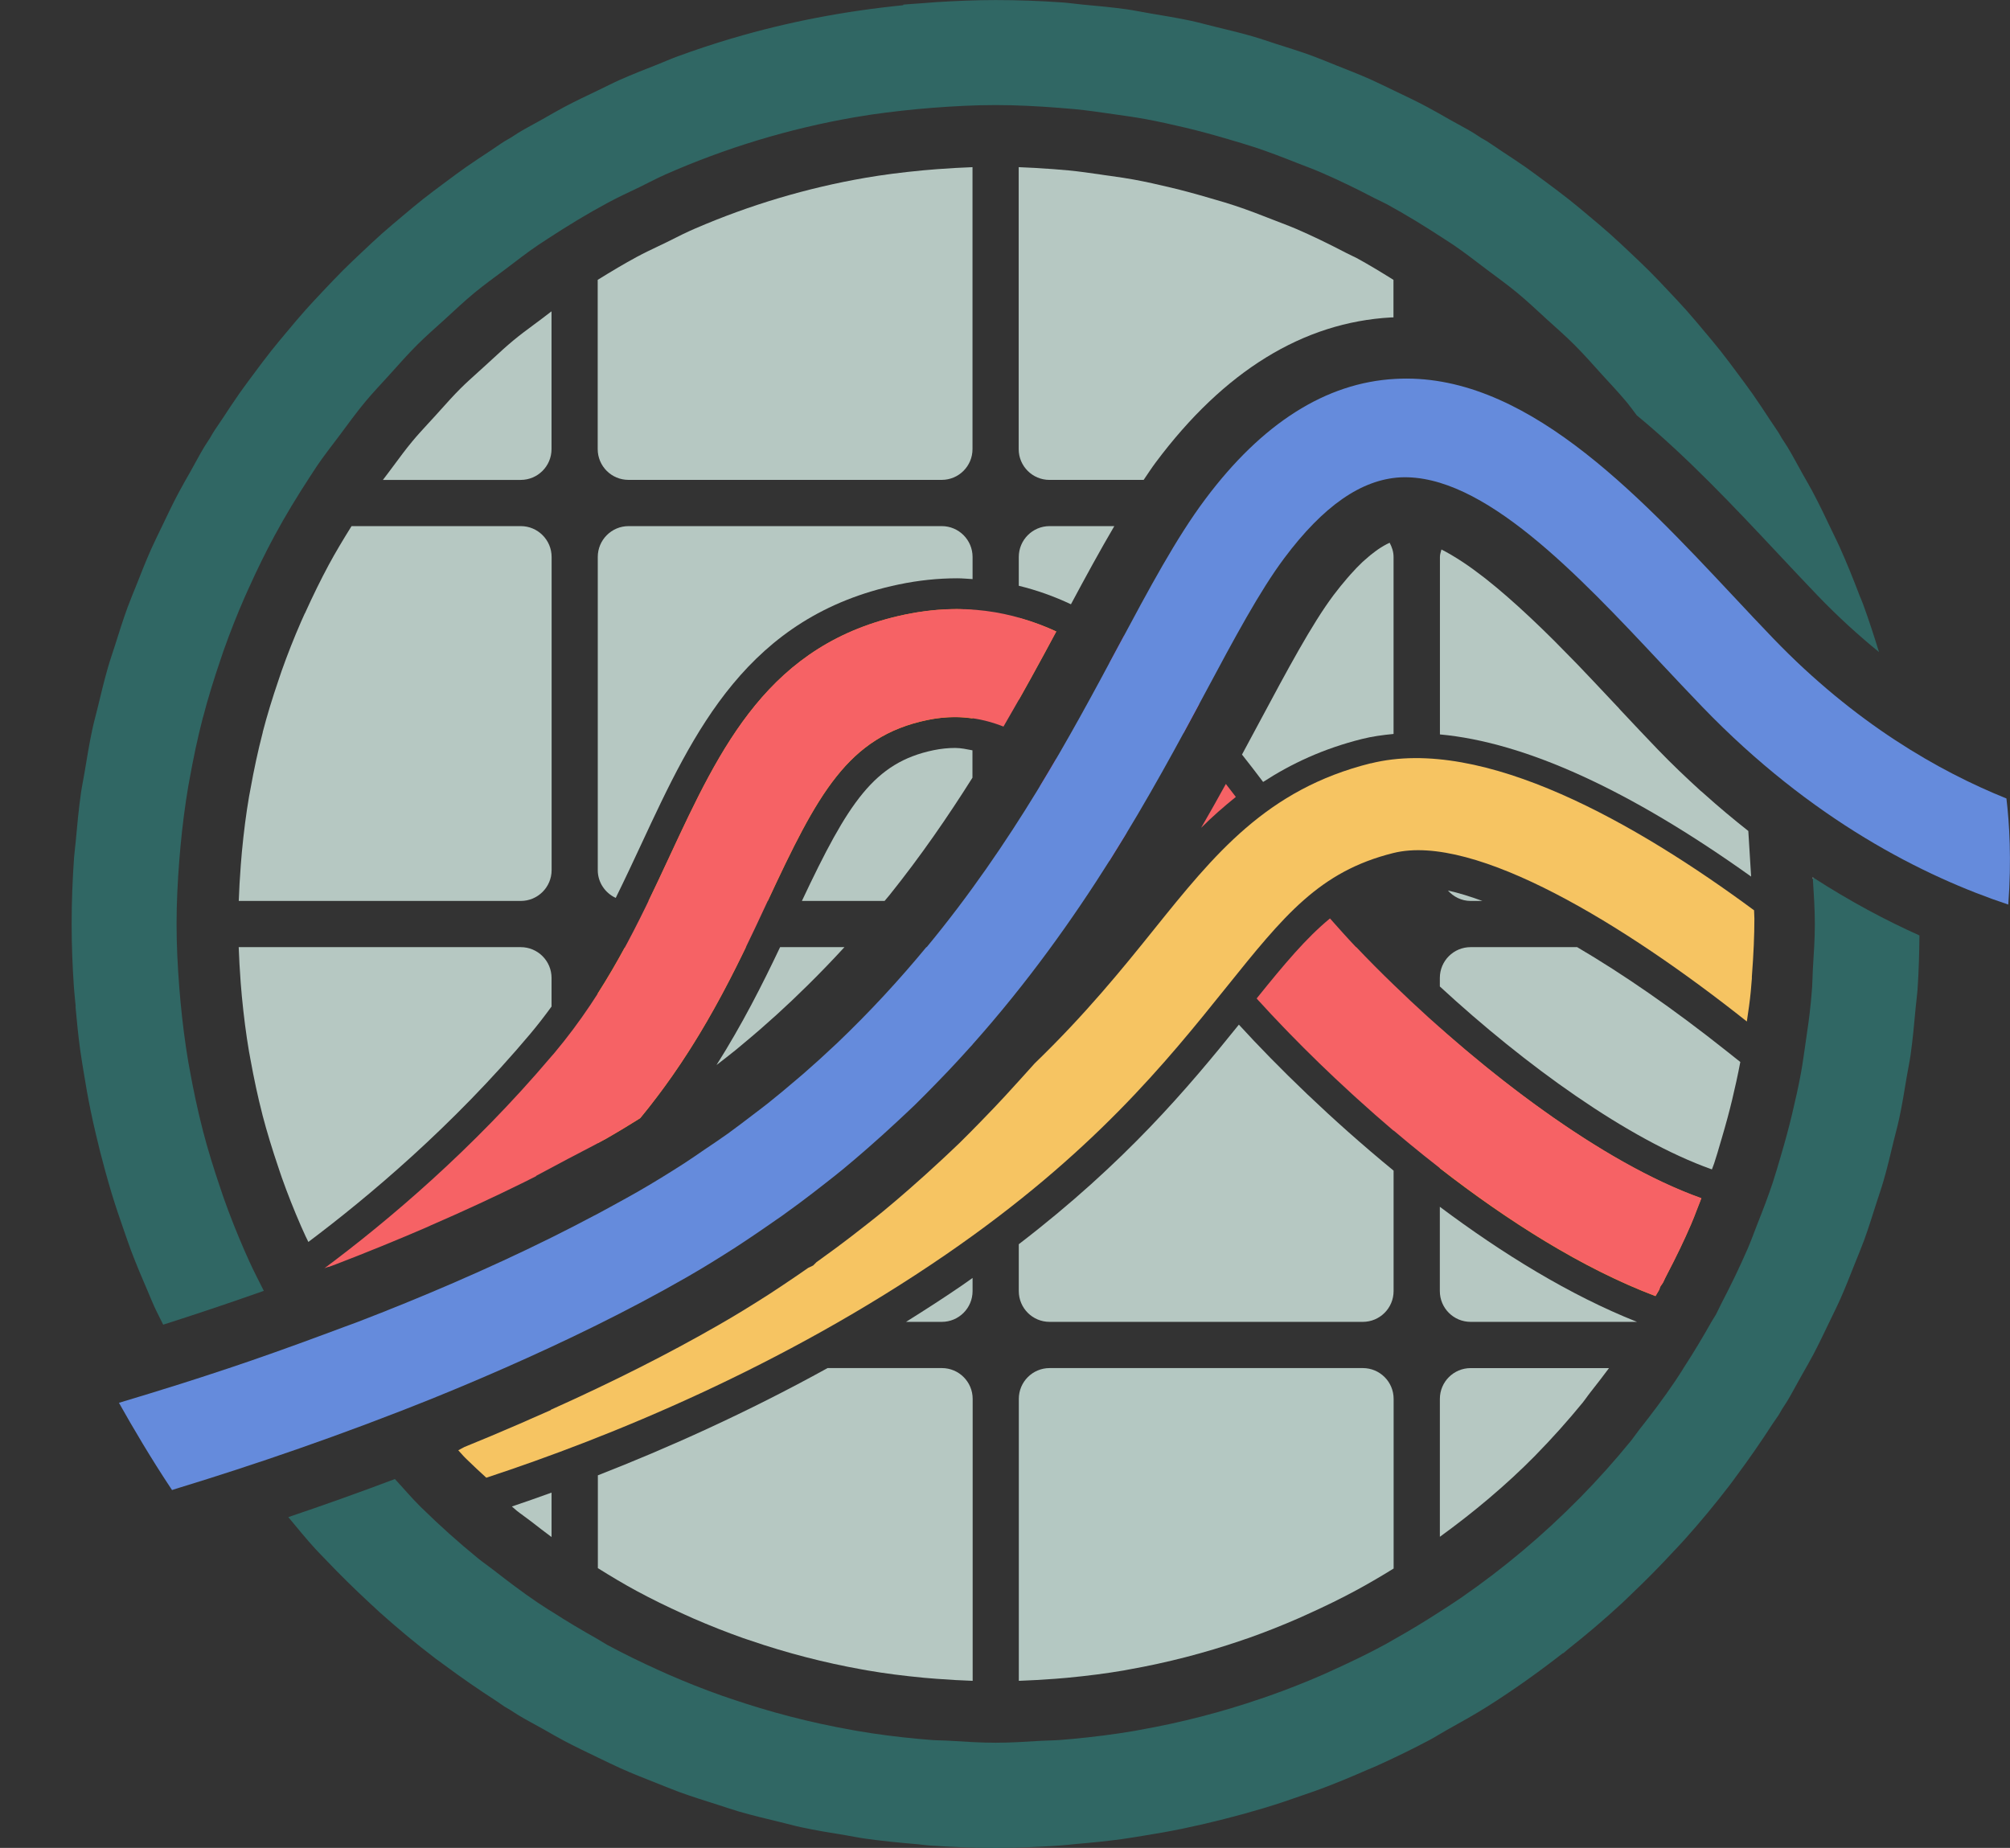 <?xml version="1.0" encoding="UTF-8" standalone="no"?>
<!-- Created with Inkscape (http://www.inkscape.org/) -->

<svg
   xmlns:dc="http://purl.org/dc/elements/1.1/"
   xmlns:cc="http://creativecommons.org/ns#"
   xmlns:rdf="http://www.w3.org/1999/02/22-rdf-syntax-ns#"
   xmlns:svg="http://www.w3.org/2000/svg"
   xmlns="http://www.w3.org/2000/svg"
   xmlns:xlink="http://www.w3.org/1999/xlink"
   xmlns:sodipodi="http://sodipodi.sourceforge.net/DTD/sodipodi-0.dtd"
   xmlns:inkscape="http://www.inkscape.org/namespaces/inkscape"
   width="65.243"
   height="59.994"
   id="svg3125"
   version="1.1"
   inkscape:version="0.47 r22583"
   sodipodi:docname="BioModels_Database_logo.svg">
  <rect width="100%" height="100%" fill="#333333" stroke="none"/>
  <defs
     id="defs3127">
    <inkscape:perspective
       sodipodi:type="inkscape:persp3d"
       inkscape:vp_x="0 : 526.18109 : 1"
       inkscape:vp_y="0 : 1000 : 0"
       inkscape:vp_z="744.09448 : 526.18109 : 1"
       inkscape:persp3d-origin="372.04724 : 350.78739 : 1"
       id="perspective3133" />
    <inkscape:perspective
       id="perspective3000"
       inkscape:persp3d-origin="0.5 : 0.33333333 : 1"
       inkscape:vp_z="1 : 0.5 : 1"
       inkscape:vp_y="0 : 1000 : 0"
       inkscape:vp_x="0 : 0.5 : 1"
       sodipodi:type="inkscape:persp3d" />
    <linearGradient
       inkscape:collect="always"
       xlink:href="#SVGID_16_-4-9-8-9-3"
       id="linearGradient3006"
       gradientUnits="userSpaceOnUse"
       gradientTransform="translate(-66.857,-90.666)"
       x1="126.787"
       y1="475.765"
       x2="129.601"
       y2="475.765" />
    <linearGradient
       y2="475.765"
       x2="129.601"
       y1="475.765"
       x1="126.787"
       gradientUnits="userSpaceOnUse"
       id="SVGID_16_-4-9-8-9-3">
      <stop
         id="stop7785-0-5-5-6"
         style="stop-color:#9E1F63"
         offset="0" />
      <stop
         id="stop7787-865-5-0-9"
         style="stop-color:#BC226C"
         offset="0.396" />
      <stop
         id="stop7789-5-4-8-6"
         style="stop-color:#EE2A7B"
         offset="1" />
    </linearGradient>
    <linearGradient
       inkscape:collect="always"
       xlink:href="#SVGID_17_-6-2-4-7-2"
       id="linearGradient3003"
       gradientUnits="userSpaceOnUse"
       gradientTransform="translate(-66.857,-90.666)"
       x1="129.035"
       y1="471.692"
       x2="131.957"
       y2="471.692" />
    <linearGradient
       y2="471.692"
       x2="131.957"
       y1="471.692"
       x1="129.035"
       gradientUnits="userSpaceOnUse"
       id="SVGID_17_-6-2-4-7-2">
      <stop
         id="stop7794-4-2-8-6"
         style="stop-color:#9E1F63"
         offset="0" />
      <stop
         id="stop7796-8-8-6-9"
         style="stop-color:#BC226C"
         offset="0.396" />
      <stop
         id="stop7798-15-1-8-0"
         style="stop-color:#EE2A7B"
         offset="1" />
    </linearGradient>
  </defs>
  <sodipodi:namedview
     id="base"
     pagecolor="#ffffff"
     bordercolor="#666666"
     borderopacity="1.0"
     inkscape:pageopacity="0.0"
     inkscape:pageshadow="2"
     inkscape:zoom="3.959798"
     inkscape:cx="62.67037"
     inkscape:cy="26.207821"
     inkscape:document-units="px"
     inkscape:current-layer="layer1"
     showgrid="false"
     inkscape:window-width="993"
     inkscape:window-height="644"
     inkscape:window-x="500"
     inkscape:window-y="149"
     inkscape:window-maximized="0" />
  <g
     inkscape:label="Layer 1"
     inkscape:groupmode="layer"
     id="layer1"
     transform="translate(-510.236,-665.222)">
    <g
       transform="translate(484.06,306.415)"
       id="g2991"
       inkscape:export-filename="/nfs/research2/lenovere/work/camille/biomodels/logo/BioModels_Database_logo.png"
       inkscape:export-xdpi="103.51042"
       inkscape:export-ydpi="103.51042">
      <path
         style="fill:none;stroke:#ffffff;stroke-width:0.649;stroke-linecap:round;stroke-linejoin:round;stroke-miterlimit:10;stroke-dasharray:1.947"
         inkscape:connector-curvature="0"
         id="path873-2-7-6-4-9"
         d="M 48.568,385.79"
         stroke-miterlimit="10" />
      <path
         style="fill:none;stroke:#ffffff;stroke-width:0.649;stroke-linecap:round;stroke-linejoin:round;stroke-miterlimit:10;stroke-dasharray:1.947"
         inkscape:connector-curvature="0"
         id="path875-2-8-69-9-0"
         d="M 52.787,378.704"
         stroke-miterlimit="10" />
      <path
         stroke-miterlimit="10"
         d="M 45.229,385.932"
         id="path13760-01-3-2-9"
         inkscape:connector-curvature="0"
         style="fill:none;stroke:#ffffff;stroke-width:0.649;stroke-linecap:round;stroke-linejoin:round;stroke-miterlimit:10;stroke-dasharray:1.947" />
      <path
         stroke-miterlimit="10"
         d="M 49.448,378.846"
         id="path13762-2-8-2-0"
         inkscape:connector-curvature="0"
         style="fill:none;stroke:#ffffff;stroke-width:0.649;stroke-linecap:round;stroke-linejoin:round;stroke-miterlimit:10;stroke-dasharray:1.947" />
      <path
         style="fill:none;stroke:#ffffff;stroke-width:0.649;stroke-linecap:round;stroke-linejoin:round;stroke-miterlimit:10;stroke-dasharray:1.947"
         inkscape:connector-curvature="0"
         id="path13764-9-7-6-9"
         d="M 45.77,385.296"
         stroke-miterlimit="10" />
      <path
         style="fill:none;stroke:#ffffff;stroke-width:0.649;stroke-linecap:round;stroke-linejoin:round;stroke-miterlimit:10;stroke-dasharray:1.947"
         inkscape:connector-curvature="0"
         id="path13766-24-5-4-8"
         d="M 49.989,378.211"
         stroke-miterlimit="10" />
      <polyline
         transform="translate(-66.857,-90.666)"
         style="fill:none"
         id="polyline13768-8-6-8-5"
         points="140.867,454.4 140.867,502.231 93.033,502.231 93.033,454.4  " />
      <path
         style="fill:#306764;fill-opacity:1"
         inkscape:connector-curvature="0"
         id="path13770-98-9-5-5"
         d="m 28.627,391.487 c 0.041,0.467 0.088,0.932 0.15,1.393 0.034,0.248 0.076,0.494 0.116,0.74 0.067,0.418 0.14,0.832 0.225,1.244 0.052,0.254 0.109,0.506 0.168,0.758 0.093,0.4 0.194,0.797 0.303,1.191 0.068,0.246 0.137,0.492 0.211,0.736 0.122,0.402 0.256,0.799 0.394,1.191 0.079,0.225 0.154,0.451 0.238,0.674 0.168,0.443 0.351,0.879 0.539,1.312 0.07,0.16 0.133,0.326 0.206,0.484 0.093,0.205 0.199,0.402 0.296,0.604 1.005,-0.32 2.107,-0.688 3.266,-1.098 -0.156,-0.316 -0.321,-0.627 -0.466,-0.947 -0.054,-0.119 -0.107,-0.236 -0.159,-0.355 -0.244,-0.561 -0.471,-1.129 -0.676,-1.709 -0.038,-0.107 -0.073,-0.215 -0.109,-0.322 -0.208,-0.611 -0.402,-1.232 -0.566,-1.863 0,-0.018 -0.01,-0.033 -0.012,-0.051 -0.163,-0.633 -0.299,-1.277 -0.416,-1.928 -0.016,-0.086 -0.034,-0.174 -0.048,-0.26 -0.108,-0.641 -0.189,-1.289 -0.251,-1.943 -0.015,-0.154 -0.027,-0.311 -0.04,-0.465 -0.053,-0.684 -0.089,-1.371 -0.089,-2.066 0,-0.697 0.036,-1.387 0.089,-2.07 0.012,-0.152 0.024,-0.307 0.039,-0.457 0.062,-0.658 0.144,-1.31 0.253,-1.953 0.014,-0.082 0.03,-0.162 0.045,-0.242 0.119,-0.662 0.256,-1.314 0.422,-1.957 0,-0.01 0,-0.02 0.01,-0.029 0.165,-0.639 0.361,-1.266 0.572,-1.885 0.034,-0.098 0.065,-0.197 0.1,-0.295 0.209,-0.589 0.438,-1.168 0.687,-1.737 0.046,-0.107 0.095,-0.212 0.143,-0.317 0.256,-0.566 0.527,-1.123 0.821,-1.667 0.353,-0.654 0.739,-1.287 1.143,-1.906 0.077,-0.117 0.152,-0.236 0.231,-0.353 0.229,-0.34 0.484,-0.66 0.729,-0.988 0.273,-0.366 0.539,-0.735 0.83,-1.087 0.251,-0.303 0.522,-0.586 0.786,-0.877 0.299,-0.331 0.592,-0.666 0.907,-0.981 0.284,-0.284 0.588,-0.548 0.885,-0.818 0.322,-0.294 0.639,-0.595 0.976,-0.874 0.32,-0.264 0.657,-0.506 0.989,-0.754 0.361,-0.271 0.715,-0.553 1.091,-0.805 0.097,-0.066 0.196,-0.129 0.294,-0.193 0.637,-0.416 1.289,-0.815 1.963,-1.176 0.334,-0.181 0.681,-0.339 1.023,-0.504 0.273,-0.133 0.54,-0.277 0.817,-0.4 0,0 10e-4,0 10e-4,-10e-4 1.949,-0.862 4.021,-1.497 6.182,-1.87 0.665,-0.115 1.341,-0.197 2.021,-0.262 0.162,-0.016 0.325,-0.029 0.489,-0.042 0.679,-0.052 1.362,-0.089 2.054,-0.089 0.684,0 1.357,0.037 2.027,0.088 0.176,0.014 0.352,0.027 0.527,0.044 0.426,0.04 0.844,0.103 1.264,0.163 0.346,0.051 0.692,0.096 1.033,0.159 0.439,0.081 0.871,0.179 1.303,0.28 0.468,0.111 0.928,0.238 1.386,0.373 0.288,0.086 0.578,0.168 0.862,0.262 0.461,0.153 0.91,0.326 1.359,0.504 0.264,0.103 0.529,0.2 0.789,0.312 0.593,0.257 1.174,0.539 1.742,0.837 0.127,0.065 0.261,0.122 0.387,0.19 0,0.002 0.01,0.004 0.011,0.006 0.632,0.344 1.242,0.721 1.841,1.112 0.105,0.069 0.212,0.136 0.316,0.206 0.373,0.252 0.726,0.531 1.085,0.801 0.334,0.251 0.673,0.494 0.995,0.76 0.33,0.273 0.643,0.57 0.959,0.859 0.304,0.276 0.613,0.545 0.902,0.835 0.307,0.306 0.592,0.633 0.883,0.954 0.272,0.3 0.553,0.594 0.812,0.906 0.112,0.135 0.214,0.279 0.319,0.419 1.644,1.356 3.162,2.972 4.599,4.505 0.432,0.461 0.857,0.915 1.276,1.351 0.665,0.691 1.332,1.297 1.991,1.832 -0.163,-0.527 -0.333,-1.053 -0.522,-1.568 -0.031,-0.086 -0.07,-0.168 -0.104,-0.254 -0.205,-0.541 -0.422,-1.078 -0.658,-1.603 -0.074,-0.168 -0.16,-0.33 -0.238,-0.497 -0.205,-0.436 -0.414,-0.87 -0.64,-1.295 -0.102,-0.191 -0.213,-0.378 -0.319,-0.568 -0.164,-0.292 -0.319,-0.59 -0.492,-0.875 -0.058,-0.096 -0.123,-0.187 -0.182,-0.281 -0.035,-0.058 -0.066,-0.119 -0.102,-0.176 -0.094,-0.148 -0.197,-0.291 -0.293,-0.438 -0.182,-0.277 -0.364,-0.556 -0.555,-0.827 -0.15,-0.214 -0.306,-0.421 -0.461,-0.63 -0.191,-0.258 -0.383,-0.516 -0.582,-0.768 -0.168,-0.213 -0.344,-0.42 -0.518,-0.628 -0.199,-0.237 -0.396,-0.474 -0.602,-0.704 -0.189,-0.211 -0.383,-0.416 -0.577,-0.622 -0.204,-0.217 -0.407,-0.434 -0.618,-0.643 -0.207,-0.207 -0.421,-0.408 -0.634,-0.609 -0.21,-0.197 -0.418,-0.395 -0.633,-0.586 -0.226,-0.201 -0.458,-0.397 -0.69,-0.59 -0.213,-0.18 -0.426,-0.358 -0.645,-0.531 -0.244,-0.193 -0.494,-0.38 -0.745,-0.566 -0.218,-0.16 -0.433,-0.322 -0.655,-0.479 -0.26,-0.182 -0.525,-0.355 -0.791,-0.53 -0.156,-0.103 -0.307,-0.212 -0.464,-0.312 -0.062,-0.039 -0.128,-0.071 -0.189,-0.109 -0.091,-0.057 -0.177,-0.118 -0.269,-0.174 -0.246,-0.148 -0.504,-0.28 -0.754,-0.422 -0.249,-0.141 -0.495,-0.285 -0.748,-0.419 -0.348,-0.185 -0.705,-0.354 -1.061,-0.524 -0.255,-0.121 -0.506,-0.248 -0.764,-0.363 -0.365,-0.162 -0.739,-0.308 -1.111,-0.455 -0.261,-0.104 -0.518,-0.213 -0.78,-0.31 -0.382,-0.14 -0.773,-0.261 -1.161,-0.384 -0.264,-0.085 -0.525,-0.177 -0.793,-0.254 -0.4,-0.115 -0.809,-0.211 -1.217,-0.311 -0.264,-0.064 -0.525,-0.138 -0.792,-0.195 -0.425,-0.09 -0.855,-0.159 -1.286,-0.232 -0.259,-0.043 -0.514,-0.098 -0.775,-0.135 -0.475,-0.067 -0.957,-0.11 -1.438,-0.154 -0.223,-0.022 -0.443,-0.055 -0.667,-0.07 -0.708,-0.05 -1.424,-0.076 -2.145,-0.076 h 0 -10e-4 c -0.653,0 -1.298,0.027 -1.94,0.068 -0.171,0.012 -0.341,0.025 -0.511,0.039 -0.183,0.014 -0.369,0.023 -0.551,0.041 l 0,0.019 c -1.904,0.19 -3.76,0.544 -5.543,1.073 0,-10e-4 10e-4,-0.002 10e-4,-0.002 -0.618,0.184 -1.228,0.386 -1.829,0.608 -0.192,0.07 -0.378,0.155 -0.568,0.23 -0.432,0.169 -0.864,0.339 -1.286,0.527 -0.225,0.101 -0.442,0.214 -0.664,0.32 -0.378,0.18 -0.756,0.359 -1.125,0.555 -0.232,0.123 -0.459,0.257 -0.688,0.387 -0.261,0.146 -0.527,0.285 -0.784,0.439 -0.086,0.053 -0.168,0.111 -0.253,0.164 -0.067,0.041 -0.138,0.076 -0.205,0.119 -0.17,0.106 -0.331,0.225 -0.499,0.334 -0.249,0.164 -0.499,0.328 -0.744,0.499 -0.234,0.164 -0.462,0.335 -0.691,0.505 -0.24,0.179 -0.479,0.357 -0.713,0.541 -0.228,0.18 -0.449,0.367 -0.67,0.553 -0.224,0.189 -0.448,0.375 -0.666,0.569 -0.222,0.198 -0.438,0.403 -0.655,0.607 -0.206,0.194 -0.412,0.388 -0.612,0.588 -0.218,0.218 -0.428,0.442 -0.639,0.665 -0.187,0.199 -0.374,0.397 -0.556,0.6 -0.212,0.238 -0.417,0.482 -0.621,0.727 -0.168,0.201 -0.337,0.402 -0.5,0.607 -0.204,0.258 -0.4,0.521 -0.596,0.785 -0.151,0.204 -0.303,0.406 -0.448,0.613 -0.192,0.275 -0.376,0.555 -0.56,0.836 -0.095,0.146 -0.198,0.285 -0.29,0.434 -0.036,0.057 -0.067,0.118 -0.103,0.176 -0.059,0.096 -0.123,0.186 -0.181,0.281 -0.155,0.257 -0.293,0.525 -0.441,0.787 -0.132,0.234 -0.268,0.467 -0.394,0.705 -0.193,0.364 -0.371,0.738 -0.549,1.111 -0.113,0.237 -0.231,0.472 -0.338,0.712 -0.171,0.385 -0.326,0.777 -0.481,1.171 -0.095,0.241 -0.196,0.477 -0.286,0.722 -0.148,0.404 -0.276,0.815 -0.406,1.227 -0.077,0.244 -0.162,0.482 -0.232,0.728 -0.123,0.426 -0.225,0.859 -0.33,1.291 -0.058,0.24 -0.125,0.477 -0.177,0.719 -0.098,0.459 -0.174,0.926 -0.251,1.391 -0.037,0.225 -0.085,0.445 -0.117,0.67 -0.075,0.529 -0.125,1.064 -0.173,1.602 -0.015,0.17 -0.04,0.334 -0.052,0.504 -0.05,0.711 -0.078,1.43 -0.078,2.152 0,0.693 0.028,1.379 0.074,2.059 0.014,0.206 0.04,0.411 0.058,0.62 z" />
      <path
         d="m 56.141,364.337 c -0.714,0.068 -1.326,0.148 -1.871,0.242 -1.901,0.328 -3.761,0.883 -5.531,1.648 l -0.183,0.081 c -0.147,0.065 -0.291,0.139 -0.435,0.211 -0.106,0.054 -0.213,0.107 -0.322,0.16 l -0.269,0.129 c -0.227,0.108 -0.454,0.216 -0.678,0.337 -0.407,0.219 -0.833,0.473 -1.275,0.748 v 5.494 c 0,0.553 0.447,1 1,1 h 10.166 c 0.553,0 1,-0.447 1,-1 v -9.153 c -0.354,0.014 -0.728,0.033 -1.149,0.065 -0.15,0.012 -0.301,0.025 -0.453,0.038 z"
         id="path13772-80-7-7-6"
         inkscape:connector-curvature="0"
         style="fill:#b6c8c2" />
      <path
         d="m 43.759,369.158 -0.247,0.184 c -0.227,0.168 -0.454,0.336 -0.666,0.512 -0.237,0.196 -0.463,0.405 -0.69,0.614 l -0.214,0.196 -0.247,0.224 c -0.193,0.175 -0.387,0.348 -0.571,0.531 -0.228,0.228 -0.442,0.468 -0.658,0.708 l -0.183,0.203 -0.217,0.236 c -0.173,0.189 -0.347,0.377 -0.51,0.574 -0.21,0.252 -0.404,0.517 -0.6,0.781 l -0.167,0.224 -0.184,0.243 h 4.473 c 0.552,0 1,-0.447 1,-1 v -4.473 c -0.014,0.011 -0.027,0.021 -0.041,0.031 l -0.278,0.212 z"
         id="path13774-4-0-3-1"
         inkscape:connector-curvature="0"
         style="fill:#b6c8c2" />
      <path
         d="m 36.069,378.723 -0.116,0.258 c -0.234,0.535 -0.447,1.076 -0.635,1.607 l -0.049,0.145 -0.043,0.127 c -0.214,0.625 -0.384,1.185 -0.521,1.713 l 0,0.012 -0.011,0.043 c -0.144,0.557 -0.272,1.148 -0.391,1.812 l -0.022,0.117 -0.02,0.105 c -0.096,0.561 -0.172,1.15 -0.234,1.809 -0.013,0.139 -0.024,0.279 -0.035,0.42 -0.033,0.426 -0.053,0.805 -0.066,1.166 h 9.155 c 0.552,0 1,-0.449 1,-1 v -10.168 c 0,-0.551 -0.448,-1.001 -1,-1.001 h -5.494 c -0.274,0.439 -0.526,0.86 -0.741,1.259 -0.255,0.475 -0.503,0.979 -0.774,1.576 z"
         id="path13776-64-2-4-6"
         inkscape:connector-curvature="0"
         style="fill:#b6c8c2" />
      <path
         d="m 81.586,374.388 c 0.497,0.496 0.981,0.998 1.457,1.5 h 1.034 c 0.553,0 1,0.45 1,1.001 v 1.154 c 0.031,0.032 0.063,0.067 0.095,0.1 0.665,0.691 1.332,1.297 1.991,1.832 -0.163,-0.527 -0.333,-1.053 -0.522,-1.568 -0.031,-0.086 -0.07,-0.168 -0.104,-0.254 -0.205,-0.541 -0.422,-1.078 -0.658,-1.603 -0.074,-0.168 -0.16,-0.33 -0.238,-0.497 -0.205,-0.436 -0.414,-0.87 -0.64,-1.295 -0.102,-0.191 -0.213,-0.378 -0.319,-0.568 0,-0.006 -0.01,-0.012 -0.01,-0.017 -0.168,0.128 -0.367,0.216 -0.594,0.216 h -2.492 z"
         id="path13778-7-9-7-5"
         inkscape:connector-curvature="0"
         style="fill:none" />
      <path
         d="m 73.127,362.63 c -0.213,-0.122 -0.426,-0.246 -0.643,-0.36 -0.348,-0.185 -0.705,-0.354 -1.061,-0.524 -0.255,-0.121 -0.506,-0.248 -0.764,-0.363 -0.365,-0.162 -0.739,-0.308 -1.111,-0.455 -0.261,-0.104 -0.518,-0.213 -0.78,-0.31 -0.382,-0.14 -0.773,-0.261 -1.161,-0.384 -0.264,-0.085 -0.525,-0.177 -0.793,-0.254 -0.4,-0.115 -0.809,-0.211 -1.217,-0.311 -0.264,-0.064 -0.525,-0.138 -0.792,-0.195 -0.425,-0.09 -0.855,-0.159 -1.286,-0.232 -0.259,-0.043 -0.514,-0.098 -0.775,-0.135 -0.475,-0.067 -0.957,-0.11 -1.438,-0.154 -0.223,-0.022 -0.443,-0.055 -0.667,-0.07 -0.708,-0.05 -1.424,-0.076 -2.145,-0.076 h 0 -10e-4 c -0.653,0 -1.298,0.027 -1.94,0.068 -0.171,0.012 -0.341,0.025 -0.511,0.039 -0.183,0.014 -0.369,0.023 -0.551,0.041 l 0,0.019 c -1.904,0.19 -3.76,0.544 -5.543,1.073 0,-10e-4 10e-4,-0.002 10e-4,-0.002 -0.618,0.184 -1.228,0.386 -1.829,0.608 -0.192,0.07 -0.378,0.155 -0.568,0.23 -0.432,0.169 -0.864,0.339 -1.286,0.527 -0.225,0.101 -0.442,0.214 -0.664,0.32 -0.378,0.18 -0.756,0.359 -1.125,0.555 -0.207,0.109 -0.409,0.228 -0.612,0.344 0.128,0.168 0.217,0.367 0.217,0.594 v 3.258 c 0.488,-0.316 0.99,-0.614 1.5,-0.899 v -2.358 c 0,-0.553 0.447,-1 1,-1 h 10.166 c 0.101,0 0.192,0.029 0.284,0.058 0.486,-0.029 0.972,-0.064 1.466,-0.064 0.494,0 0.979,0.033 1.466,0.065 0.092,-0.028 0.184,-0.059 0.284,-0.059 h 10.167 c 0.552,0 1,0.447 1,1 v 2.35 c 0.511,0.287 1.011,0.589 1.5,0.906 v -3.256 c 0,-0.228 0.088,-0.427 0.215,-0.594 z"
         id="path13780-8-1-8-0"
         inkscape:connector-curvature="0"
         style="fill:none" />
      <path
         d="m 32.319,374.173 c -0.119,0.21 -0.241,0.418 -0.354,0.633 -0.193,0.364 -0.371,0.738 -0.549,1.111 -0.113,0.237 -0.231,0.472 -0.338,0.712 -0.171,0.385 -0.326,0.777 -0.481,1.171 -0.095,0.241 -0.196,0.477 -0.286,0.722 -0.148,0.404 -0.276,0.815 -0.406,1.227 -0.077,0.244 -0.162,0.482 -0.232,0.728 -0.123,0.426 -0.225,0.859 -0.33,1.291 -0.058,0.24 -0.125,0.477 -0.177,0.719 -0.098,0.459 -0.174,0.926 -0.251,1.391 -0.037,0.225 -0.085,0.445 -0.117,0.67 -0.075,0.529 -0.125,1.064 -0.173,1.602 -0.015,0.17 -0.04,0.334 -0.052,0.504 -0.05,0.711 -0.078,1.43 -0.078,2.152 0,0.693 0.028,1.379 0.074,2.059 0.014,0.209 0.04,0.414 0.058,0.623 0.041,0.467 0.088,0.932 0.15,1.393 0.034,0.248 0.076,0.494 0.116,0.74 0.067,0.418 0.14,0.832 0.225,1.244 0.052,0.254 0.109,0.506 0.168,0.758 0.093,0.4 0.194,0.797 0.303,1.191 0.068,0.246 0.137,0.492 0.211,0.736 0.122,0.402 0.256,0.799 0.394,1.191 0.079,0.225 0.154,0.451 0.238,0.674 0.168,0.443 0.351,0.879 0.539,1.312 0.07,0.16 0.133,0.326 0.206,0.484 0.093,0.205 0.199,0.402 0.296,0.604 0.28,-0.09 0.583,-0.189 0.877,-0.287 -0.258,-0.18 -0.438,-0.465 -0.438,-0.805 v -10.166 c 0,-0.102 0.03,-0.193 0.058,-0.285 -0.029,-0.486 -0.063,-0.971 -0.063,-1.465 0,-0.494 0.034,-0.979 0.063,-1.465 -0.028,-0.092 -0.058,-0.184 -0.058,-0.285 v -10.168 c 0,-0.551 0.448,-1.001 1,-1.001 h 2.357 c 0.286,-0.51 0.583,-1.012 0.899,-1.5 h -3.256 c -0.227,0 -0.425,-0.088 -0.593,-0.215 z"
         id="path13782-8-4-2-4"
         inkscape:connector-curvature="0"
         style="fill:none" />
      <path
         style="fill:#b4c8c2;fill-opacity:1"
         inkscape:connector-curvature="0"
         id="path13784-2-5-7-4"
         d="m 60.82,413.278 c 0.672,-0.064 1.274,-0.142 1.848,-0.24 l 0.05,-0.01 0.106,-0.02 c 1.226,-0.217 2.45,-0.533 3.64,-0.939 l 0.1,-0.035 0.141,-0.047 c 0.539,-0.191 1.087,-0.408 1.629,-0.645 l 0.195,-0.088 0.073,-0.033 c 0.599,-0.27 1.123,-0.527 1.602,-0.787 l 0.05,-0.027 c 0.39,-0.213 0.776,-0.44 1.158,-0.676 v -5.508 c 0,-0.553 -0.447,-1 -1,-1 h -10.166 c -0.553,0 -1,0.447 -1,1 v 9.154 c 0.365,-0.014 0.748,-0.033 1.178,-0.066 0.133,-0.01 0.267,-0.021 0.396,-0.033 z" />
      <path
         style="fill:#b6c8c2"
         inkscape:connector-curvature="0"
         id="path13786-2-5-1-1"
         d="m 76.018,406.053 0.018,-0.018 c 0.521,-0.531 1.031,-1.102 1.515,-1.693 0.03,-0.037 0.058,-0.076 0.087,-0.115 0.055,-0.076 0.11,-0.152 0.17,-0.228 0.221,-0.279 0.417,-0.535 0.595,-0.775 h -4.49 c -0.553,0 -1,0.447 -1,1 v 4.477 c 1.098,-0.797 2.147,-1.674 3.102,-2.643 l 0,0 z" />
      <path
         style="fill:#306764;fill-opacity:1"
         inkscape:connector-curvature="0"
         id="path13788-9-9-9-3"
         d="m 85.03,387.297 c 0,0.014 0,0.027 -0.01,0.041 0.031,0.486 0.064,0.975 0.064,1.469 0,0.494 -0.034,0.98 -0.064,1.467 -0.011,0.189 -0.01,0.383 -0.023,0.57 -0.014,0.17 -0.026,0.338 -0.043,0.506 -0.041,0.441 -0.106,0.877 -0.17,1.312 -0.048,0.326 -0.091,0.656 -0.15,0.98 -0.082,0.447 -0.183,0.891 -0.287,1.33 -0.109,0.459 -0.233,0.91 -0.365,1.359 -0.087,0.295 -0.172,0.592 -0.268,0.883 -0.151,0.453 -0.322,0.898 -0.498,1.34 -0.105,0.27 -0.203,0.541 -0.316,0.803 -0.26,0.598 -0.543,1.182 -0.843,1.756 -0.064,0.121 -0.117,0.25 -0.183,0.371 -10e-4,0 0,0 0,0 -0.045,0.08 -0.098,0.154 -0.143,0.234 -0.287,0.51 -0.588,1.01 -0.906,1.5 -0.024,0.037 -0.045,0.076 -0.069,0.113 -0.069,0.105 -0.136,0.213 -0.206,0.316 -0.368,0.545 -0.764,1.07 -1.17,1.584 -0.095,0.121 -0.18,0.25 -0.277,0.369 -0.518,0.635 -1.064,1.246 -1.639,1.83 -0.01,0.01 -0.014,0.016 -0.021,0.021 -1.175,1.193 -2.462,2.277 -3.845,3.232 -0.225,0.156 -0.455,0.301 -0.684,0.449 -0.49,0.316 -0.989,0.621 -1.501,0.906 -0.068,0.037 -0.134,0.08 -0.202,0.117 -0.017,0.01 -0.034,0.02 -0.052,0.029 -0.564,0.307 -1.145,0.586 -1.732,0.852 -0.098,0.045 -0.194,0.09 -0.293,0.133 -0.576,0.252 -1.164,0.484 -1.761,0.695 -0.087,0.031 -0.175,0.061 -0.263,0.09 -1.271,0.436 -2.585,0.777 -3.936,1.016 -0.058,0.012 -0.115,0.023 -0.174,0.033 -0.654,0.111 -1.319,0.195 -1.99,0.258 -0.142,0.014 -0.286,0.025 -0.43,0.037 -0.205,0.016 -0.416,0.014 -0.622,0.027 -0.485,0.029 -0.97,0.062 -1.462,0.062 -0.492,0 -0.977,-0.033 -1.462,-0.062 -0.206,-0.014 -0.415,-0.012 -0.62,-0.027 -0.146,-0.012 -0.29,-0.023 -0.435,-0.037 -0.668,-0.062 -1.33,-0.145 -1.982,-0.258 -0.064,-0.01 -0.128,-0.023 -0.192,-0.035 -1.342,-0.238 -2.649,-0.58 -3.913,-1.012 -0.092,-0.031 -0.185,-0.061 -0.276,-0.094 -0.593,-0.209 -1.175,-0.441 -1.748,-0.691 -0.104,-0.045 -0.207,-0.092 -0.311,-0.139 -0.566,-0.256 -1.123,-0.527 -1.667,-0.82 -0.106,-0.057 -0.205,-0.127 -0.31,-0.186 -0.51,-0.287 -1.012,-0.584 -1.5,-0.9 -0.032,-0.02 -0.067,-0.037 -0.099,-0.059 -0.118,-0.078 -0.237,-0.152 -0.353,-0.23 -0.494,-0.334 -0.968,-0.695 -1.438,-1.061 -0.167,-0.131 -0.345,-0.25 -0.509,-0.385 -0.622,-0.508 -1.222,-1.045 -1.795,-1.607 -0.021,-0.02 -0.043,-0.041 -0.064,-0.062 -0.289,-0.285 -0.551,-0.598 -0.828,-0.896 -1.204,0.455 -2.367,0.867 -3.46,1.236 0.294,0.352 0.581,0.709 0.892,1.047 0.095,0.104 0.195,0.201 0.293,0.305 0.464,0.49 0.946,0.965 1.442,1.424 0.114,0.105 0.226,0.213 0.341,0.316 0.581,0.52 1.181,1.02 1.802,1.494 0.098,0.074 0.199,0.143 0.298,0.217 0.55,0.41 1.115,0.799 1.693,1.172 0.086,0.055 0.165,0.119 0.252,0.174 0.062,0.039 0.127,0.072 0.189,0.111 0.09,0.055 0.177,0.117 0.269,0.172 0.25,0.152 0.511,0.285 0.766,0.43 0.031,0.018 0.062,0.035 0.094,0.053 0.211,0.119 0.421,0.242 0.636,0.355 0.362,0.191 0.732,0.367 1.102,0.545 0.239,0.113 0.474,0.232 0.716,0.34 0.388,0.174 0.785,0.33 1.182,0.486 0.236,0.092 0.469,0.191 0.708,0.279 0.413,0.15 0.834,0.283 1.256,0.416 0.233,0.074 0.462,0.154 0.697,0.223 0.44,0.127 0.889,0.234 1.337,0.342 0.225,0.053 0.446,0.117 0.673,0.166 0.48,0.102 0.969,0.184 1.457,0.262 0.202,0.033 0.399,0.076 0.603,0.105 0.563,0.08 1.134,0.137 1.707,0.184 0.134,0.012 0.265,0.033 0.4,0.043 0.713,0.051 1.433,0.078 2.159,0.078 0.696,0 1.384,-0.029 2.068,-0.076 0.189,-0.012 0.375,-0.035 0.563,-0.053 0.489,-0.041 0.978,-0.09 1.46,-0.156 0.229,-0.031 0.455,-0.07 0.683,-0.107 0.439,-0.07 0.876,-0.146 1.309,-0.236 0.234,-0.049 0.467,-0.102 0.698,-0.154 0.426,-0.1 0.847,-0.207 1.267,-0.322 0.222,-0.062 0.443,-0.125 0.664,-0.191 0.436,-0.131 0.865,-0.277 1.292,-0.428 0.191,-0.068 0.384,-0.131 0.574,-0.203 0.5,-0.188 0.991,-0.393 1.478,-0.607 0.107,-0.047 0.219,-0.088 0.324,-0.137 0.585,-0.266 1.161,-0.545 1.725,-0.846 l -10e-4,0 c 0.179,-0.096 0.35,-0.207 0.526,-0.305 0.444,-0.248 0.891,-0.494 1.319,-0.764 0.852,-0.537 1.671,-1.123 2.463,-1.74 0.001,0 0,0.01 0,0.012 0.055,-0.041 0.102,-0.09 0.155,-0.131 0.596,-0.471 1.174,-0.961 1.731,-1.475 0.111,-0.101 0.217,-0.209 0.326,-0.312 0.481,-0.457 0.947,-0.93 1.396,-1.416 0.112,-0.121 0.227,-0.238 0.336,-0.361 0.516,-0.576 1.01,-1.172 1.48,-1.787 0.082,-0.105 0.158,-0.217 0.238,-0.324 0.4,-0.539 0.781,-1.092 1.146,-1.656 0.059,-0.092 0.128,-0.178 0.186,-0.27 0.042,-0.066 0.077,-0.135 0.117,-0.201 0.055,-0.088 0.113,-0.17 0.166,-0.258 0.145,-0.238 0.271,-0.488 0.41,-0.73 0.023,-0.043 0.047,-0.086 0.071,-0.127 0.122,-0.215 0.246,-0.43 0.362,-0.648 0.182,-0.346 0.35,-0.697 0.519,-1.051 0.122,-0.256 0.25,-0.508 0.366,-0.768 0.163,-0.369 0.311,-0.746 0.46,-1.123 0.102,-0.256 0.209,-0.508 0.304,-0.766 0.143,-0.393 0.268,-0.791 0.394,-1.189 0.081,-0.256 0.17,-0.506 0.244,-0.764 0.12,-0.414 0.22,-0.838 0.321,-1.262 0.061,-0.248 0.13,-0.494 0.184,-0.746 0.096,-0.445 0.169,-0.9 0.244,-1.354 0.04,-0.236 0.09,-0.469 0.125,-0.707 0.072,-0.512 0.119,-1.029 0.166,-1.547 0.017,-0.188 0.045,-0.371 0.059,-0.559 0.041,-0.588 0.057,-1.184 0.063,-1.779 -1.089,-0.487 -2.251,-1.106 -3.45,-1.88 z" />
      <path
         style="fill:#dfe7ef"
         inkscape:connector-curvature="0"
         id="path13790-3-9-0-7"
         d="m 85.02,387.338 c 0.01,-0.014 0.01,-0.027 0.01,-0.041 0,-0.002 -0.01,-0.004 -0.012,-0.008 0,0.018 0,0.034 0,0.049 z" />
      <g
         id="g13792-8-1-6-7"
         transform="translate(-66.857,-90.666)">
        <path
           d="m 98.92,494.393 c -0.728,0.23 -1.412,0.439 -2.027,0.623 0.446,0.795 1.056,1.832 1.723,2.832 0.048,-0.016 0.105,-0.033 0.153,-0.049 v -2.91 c 0,-0.185 0.063,-0.347 0.151,-0.496 z"
           id="path13794-0-2-7-7"
           inkscape:connector-curvature="0"
           style="fill:none" />
        <path
           d="m 158.22,478.84 c 0.112,-1.455 0.037,-2.647 -0.058,-3.443 -1.818,-0.732 -4.01,-1.941 -6.227,-3.916 v 4.102 c 2.3,1.656 4.494,2.662 6.285,3.257 z"
           id="path13796-5-4-1-1"
           inkscape:connector-curvature="0"
           style="fill:none" />
        <path
           d="m 101.617,496.883 c 1.093,-0.365 2.252,-0.777 3.461,-1.232 -1.088,0.41 -2.206,0.81 -3.327,1.188 l -0.134,0.044 z"
           id="path13798-8-7-5-0"
           inkscape:connector-curvature="0"
           style="fill:none" />
        <path
           d="m 137.269,465.054 h -4.61 c -0.17,0.203 -0.34,0.405 -0.505,0.627 -0.203,0.271 -0.401,0.568 -0.601,0.873 h 4.042 c 0.964,-1.006 1.919,-1.529 2.894,-1.584 0.049,-0.002 0.099,-0.004 0.148,-0.004 1.175,0 2.423,0.635 3.682,1.588 h 4.797 c -2.547,-2.547 -5.348,-4.789 -8.432,-4.789 -0.123,0 -0.248,0.003 -0.373,0.01 -0.014,0.002 -0.027,0.005 -0.042,0.006 v 2.273 c 0,0.553 -0.449,1 -1,1 z"
           id="path13800-1-4-2-5"
           inkscape:connector-curvature="0"
           style="fill:none" />
        <path
           d="m 148.248,467.717 c 0.357,0.374 0.703,0.744 1.039,1.102 -0.342,-0.363 -0.687,-0.733 -1.039,-1.102 z"
           id="path13802-16-2-3-1"
           inkscape:connector-curvature="0"
           style="fill:none" />
        <path
           d="m 126.102,477.723 v -1.621 c -2.667,4.172 -6.388,8.627 -12.379,12.066 -0.902,0.518 -1.837,1.01 -2.787,1.48 v 1.74 c 0,0.553 -0.448,1 -1,1 h -5.289 c -1.461,0.562 -2.875,1.064 -4.179,1.5 h 8.938 c 1.998,-0.879 4.01,-1.855 5.909,-2.945 6.098,-3.5 10.067,-8.017 12.888,-12.221 h -1.101 c -0.553,0.001 -1,-0.448 -1,-0.999 z"
           id="path13804-60-1-6-8"
           inkscape:connector-curvature="0"
           style="fill:none" />
        <path
           d="m 147.132,466.572 c 0.374,0.374 0.741,0.753 1.099,1.127 -0.361,-0.378 -0.727,-0.755 -1.099,-1.127 z"
           id="path13806-6-1-7-7"
           inkscape:connector-curvature="0"
           style="fill:none" />
        <path
           d="m 148.23,467.699 c 0.006,0.007 0.012,0.013 0.018,0.019 -0.006,-0.007 -0.012,-0.012 -0.018,-0.019 z"
           id="path13808-6-2-1-3"
           inkscape:connector-curvature="0" />
        <path
           d="m 150.588,470.196 c 0.448,0.467 0.898,0.887 1.347,1.285 l 0,0 c -0.463,-0.414 -0.917,-0.838 -1.347,-1.285 -0.411,-0.427 -0.829,-0.873 -1.252,-1.325 l -0.043,-0.044 c -0.002,-0.003 -0.004,-0.006 -0.006,-0.008 0.002,0.002 0.004,0.004 0.006,0.007 0.437,0.467 0.869,0.928 1.295,1.37 z"
           id="path13810-1-6-4-4"
           inkscape:connector-curvature="0" />
        <path
           d="m 147.115,466.554 0,0 c 0.006,0.006 0.012,0.012 0.017,0.018 -0.005,-0.006 -0.011,-0.012 -0.017,-0.018 z"
           id="path13812-8-6-4-8"
           inkscape:connector-curvature="0" />
      </g>
      <path
         style="fill:none"
         inkscape:connector-curvature="0"
         id="path13814-8-9-1-6"
         d="m 37.919,403.999 -0.265,-0.369 c -0.022,-0.029 -0.045,-0.059 -0.069,-0.088 -0.052,-0.066 -0.104,-0.133 -0.153,-0.203 -0.269,-0.391 -0.527,-0.791 -0.775,-1.195 -1.054,0.391 -2.086,0.76 -3.046,1.08 -0.538,0.18 -1.051,0.346 -1.547,0.504 -0.728,0.23 -1.412,0.439 -2.027,0.623 0.446,0.795 1.056,1.832 1.723,2.832 0.048,-0.016 0.105,-0.033 0.153,-0.049 0.029,-0.01 0.063,-0.02 0.092,-0.029 1.865,-0.57 4.135,-1.326 6.561,-2.252 l -0.699,-0.836 0.052,-0.018 z" />
      <path
         style="fill:none"
         inkscape:connector-curvature="0"
         id="path13816-3-4-8-1"
         d="m 40.07,398.633 0.018,-0.01 0.038,-0.016 0.018,-0.01 c 0.663,-0.287 1.3,-0.578 1.922,-0.871 -0.847,0.397 -1.697,0.77 -2.545,1.129 0.182,-0.077 0.368,-0.146 0.549,-0.224 z" />
      <path
         style="fill:none"
         inkscape:connector-curvature="0"
         id="path13818-2-4-8-9"
         d="m 43.191,397.19 c 0.129,-0.064 0.259,-0.129 0.388,-0.193 v -0.01 c -0.366,0.184 -0.732,0.367 -1.102,0.545 0.237,-0.113 0.483,-0.229 0.714,-0.342 z" />
      <path
         style="fill:none"
         inkscape:connector-curvature="0"
         id="path13820-8-8-2-8"
         d="m 38.467,403.047 c 1.198,-0.877 2.619,-2.008 4.117,-3.373 -0.549,0.254 -1.095,0.523 -1.646,0.762 -0.012,0.01 -0.023,0.01 -0.035,0.016 -1.047,0.453 -2.093,0.879 -3.114,1.271 -0.06,0.023 -0.116,0.043 -0.176,0.064 0.207,0.332 0.42,0.662 0.641,0.982 0.067,0.097 0.145,0.185 0.213,0.278 z" />
      <path
         style="fill:none"
         inkscape:connector-curvature="0"
         id="path13822-4-9-3-2"
         d="m 37.605,399.637 c -0.303,0.119 -0.61,0.244 -0.909,0.357 -10e-4,0 0,0 0,0 0.124,-0.049 0.253,-0.094 0.377,-0.141 0.179,-0.067 0.356,-0.147 0.534,-0.218 z" />
      <path
         style="fill:none"
         inkscape:connector-curvature="0"
         id="path13824-06-5-0-0"
         d="m 71.411,383.635 v 3.037 c 0.236,-0.055 0.487,-0.088 0.756,-0.088 0.236,0 0.487,0.027 0.745,0.066 v -3.008 c -0.273,-0.027 -0.544,-0.047 -0.809,-0.047 -0.235,10e-4 -0.465,0.015 -0.692,0.04 z" />
      <path
         style="fill:none"
         inkscape:connector-curvature="0"
         id="path13826-76-7-0-9"
         d="m 50.389,389.557 c 0.24,-0.496 0.469,-0.986 0.689,-1.459 0.01,-0.016 0.013,-0.027 0.02,-0.041 h -3.871 c -0.246,0.508 -0.504,1.018 -0.78,1.525 0.045,-0.006 0.084,-0.025 0.131,-0.025 h 3.811 z" />
      <path
         style="fill:none"
         inkscape:connector-curvature="0"
         id="path13828-5-4-9-2"
         d="m 62.744,385.842 c 0.684,-1.131 1.3,-2.225 1.852,-3.24 -0.743,-0.836 -1.544,-1.613 -2.418,-2.26 -0.528,0.984 -1.095,2.023 -1.724,3.103 0.762,0.626 1.514,1.442 2.29,2.397 z" />
      <path
         style="fill:none"
         inkscape:connector-curvature="0"
         id="path13830-1-1-8-7"
         d="m 57.745,384.055 c 0.161,-0.256 0.32,-0.51 0.474,-0.764 -0.157,-0.053 -0.315,-0.096 -0.474,-0.125 v 0.889 z" />
      <path
         style="fill:none"
         inkscape:connector-curvature="0"
         id="path13832-4-6-7-5"
         d="m 60.463,379.309 0,0 c -0.134,0.248 -0.266,0.494 -0.404,0.75 0.138,-0.256 0.272,-0.504 0.404,-0.75 z" />
      <path
         style="fill:none"
         inkscape:connector-curvature="0"
         id="path13834-3-2-6-8"
         d="m 58.746,382.401 c 0.171,-0.293 0.337,-0.582 0.499,-0.869 v -2.666 c -0.48,-0.135 -0.979,-0.221 -1.5,-0.256 v 3.523 c 0.341,0.047 0.674,0.139 1.001,0.268 z" />
      <path
         style="fill:none"
         inkscape:connector-curvature="0"
         id="path13836-1-1-3-0"
         d="m 73.912,388.057 c -0.296,0 -0.554,-0.135 -0.737,-0.338 -0.365,-0.082 -0.708,-0.135 -1.007,-0.135 -0.21,0 -0.4,0.022 -0.566,0.062 -0.206,0.053 -0.395,0.117 -0.581,0.184 -0.138,0.107 -0.302,0.178 -0.485,0.201 -0.09,0.041 -0.185,0.078 -0.271,0.125 0.78,0.873 1.679,1.783 2.649,2.678 v -0.277 c 0,-0.553 0.447,-1 1,-1 h 3.45 c -1.127,-0.662 -2.161,-1.168 -3.068,-1.5 h -0.384 z" />
      <path
         style="fill:none"
         inkscape:connector-curvature="0"
         id="path13838-85-1-3-3"
         d="m 52.205,388.057 c -0.075,0.158 -0.144,0.301 -0.223,0.469 -0.157,0.338 -0.318,0.682 -0.484,1.031 h 2.088 c 0.379,-0.416 0.754,-0.836 1.116,-1.273 l 0.19,-0.227 h 0 -2.683 z" />
      <path
         style="fill:none"
         inkscape:connector-curvature="0"
         id="path13840-0-3-3-4"
         d="m 71.411,395.518 c 0.484,0.41 0.986,0.818 1.501,1.219 v -4.559 c -0.521,-0.463 -1.023,-0.928 -1.501,-1.391 v 4.731 z" />
      <path
         style="fill:none"
         inkscape:connector-curvature="0"
         id="path13842-3-4-2-0"
         d="m 79.266,389.557 h 3.801 c 0,0.117 -0.011,0.24 -0.017,0.365 0.021,-0.4 0.035,-0.775 0.035,-1.115 0,-0.086 -0.01,-0.182 -0.01,-0.27 -0.217,-0.16 -0.439,-0.32 -0.663,-0.48 h -5.683 c 0.828,0.434 1.68,0.942 2.533,1.5 z" />
      <path
         style="fill:none"
         inkscape:connector-curvature="0"
         id="path13844-5-58-5-7"
         d="m 52.122,397.87 c 0.289,-0.215 0.571,-0.432 0.85,-0.652 0.185,-0.145 0.371,-0.289 0.551,-0.438 0.279,-0.229 0.547,-0.461 0.814,-0.693 0.335,-0.293 0.66,-0.586 0.978,-0.883 0.187,-0.176 0.377,-0.35 0.558,-0.525 0.236,-0.23 0.462,-0.463 0.689,-0.695 0.127,-0.131 0.255,-0.262 0.379,-0.393 0.237,-0.25 0.469,-0.502 0.695,-0.754 0.035,-0.039 0.073,-0.078 0.108,-0.117 v -0.004 c 1.778,-1.996 3.226,-4.029 4.444,-5.963 -0.774,-0.973 -1.519,-1.799 -2.258,-2.424 -1.034,1.705 -2.228,3.479 -3.674,5.229 h -0.012 c -0.876,1.061 -1.841,2.111 -2.916,3.135 -0.016,0.014 -0.031,0.029 -0.047,0.043 -0.327,0.31 -0.666,0.617 -1.013,0.92 -0.087,0.076 -0.178,0.15 -0.267,0.227 -0.295,0.254 -0.597,0.504 -0.908,0.752 -0.162,0.129 -0.331,0.254 -0.497,0.381 -0.262,0.199 -0.522,0.4 -0.794,0.596 -0.254,0.182 -0.52,0.359 -0.784,0.537 -0.208,0.141 -0.41,0.285 -0.624,0.422 -0.493,0.318 -1.001,0.631 -1.528,0.934 -0.416,0.238 -0.858,0.455 -1.287,0.684 v 0.025 c -0.039,0.02 -0.079,0.039 -0.118,0.061 -2.169,2.24 -4.293,3.998 -5.943,5.238 3.176,-0.978 7.5,-2.603 11.844,-5.094 0.064,-0.047 0.132,-0.09 0.195,-0.135 0.191,-0.139 0.379,-0.276 0.565,-0.414 z" />
      <path
         style="fill:none"
         inkscape:connector-curvature="0"
         id="path13846-18-06-3-0"
         d="m 59.512,393.747 -0.281,0.311 -0.107,0.117 c -0.239,0.266 -0.483,0.529 -0.726,0.785 -0.098,0.105 -0.198,0.207 -0.299,0.311 l -0.132,0.137 c -0.171,0.176 -0.346,0.35 -0.522,0.525 0.097,-0.096 0.204,-0.188 0.3,-0.283 v 3.408 c 0.53,-0.385 1.03,-0.764 1.5,-1.139 v -3.861 c 0.092,-0.104 0.176,-0.208 0.267,-0.311 z" />
      <path
         style="fill:none"
         inkscape:connector-curvature="0"
         id="path13848-4-8-3-1"
         d="m 52.381,400.141 c -0.14,0.098 -0.281,0.195 -0.423,0.291 0.142,-0.096 0.283,-0.193 0.423,-0.291 z" />
      <path
         style="fill:none"
         inkscape:connector-curvature="0"
         id="path13850-22-3-6-1"
         d="m 56.521,396.809 c -0.258,0.238 -0.52,0.477 -0.789,0.713 0.27,-0.236 0.53,-0.475 0.789,-0.713 z" />
      <path
         style="fill:none"
         inkscape:connector-curvature="0"
         id="path13852-2-8-5-9"
         d="m 49.453,402.012 c -0.712,0.408 -1.461,0.811 -2.241,1.211 h 0.012 3.688 c 0.9,-0.459 1.812,-0.967 2.727,-1.5 h -3.698 c -0.163,0.098 -0.328,0.197 -0.488,0.289 z" />
      <path
         style="fill:none"
         inkscape:connector-curvature="0"
         id="path13854-0-4-9-0"
         d="m 45.621,404.012 c -0.502,0.24 -1.017,0.48 -1.551,0.723 0,0 0.01,0 0.01,0 v 1.469 c 0.487,-0.18 0.984,-0.367 1.5,-0.572 v -1.404 c 0,-0.075 0.026,-0.141 0.042,-0.212 z" />
      <path
         style="fill:none"
         inkscape:connector-curvature="0"
         id="path13856-28-3-4-0"
         d="m 54.211,398.788 c -0.091,0.072 -0.189,0.145 -0.282,0.217 0.15,-0.117 0.301,-0.232 0.448,-0.348 -0.018,0.014 -0.034,0.027 -0.052,0.041 l -0.114,0.09 z" />
      <path
         style="fill:none"
         inkscape:connector-curvature="0"
         id="path13858-8-2-6-1"
         d="m 44.638,396.42 c 0.156,-0.082 0.313,-0.164 0.471,-0.246 0.159,-0.082 0.314,-0.168 0.47,-0.252 v -4.863 c -0.421,0.66 -0.885,1.315 -1.423,1.955 -0.025,0.029 -0.051,0.057 -0.077,0.088 v 3.617 l 0.559,-0.299 z" />
      <path
         style="fill:none"
         inkscape:connector-curvature="0"
         id="path13860-4-6-7-0"
         d="m 77.375,380.377 c 0.179,0.188 0.354,0.371 0.526,0.553 -0.171,-0.181 -0.346,-0.365 -0.526,-0.553 z" />
      <path
         style="fill:none"
         inkscape:connector-curvature="0"
         id="path13862-8-43-8-7"
         d="m 81.397,397.711 0,0 c -0.014,0.035 -0.027,0.074 -0.041,0.109 0.014,-0.034 0.027,-0.073 0.041,-0.109 z" />
      <path
         style="fill:none"
         inkscape:connector-curvature="0"
         id="path13864-6-0-1-2"
         d="m 76.654,379.643 c 0.196,0.197 0.39,0.393 0.58,0.59 -0.191,-0.197 -0.384,-0.393 -0.58,-0.59 z" />
      <path
         style="fill:none"
         inkscape:connector-curvature="0"
         id="path13866-9-2-5-8"
         d="m 81.39,384.495 c 0.032,0.029 0.066,0.057 0.099,0.086 -0.033,-0.03 -0.067,-0.057 -0.099,-0.086 z" />
      <polygon
         style="fill:none"
         id="polygon13868-1-1-6-4"
         points="145.597,472.487 145.583,472.471 145.588,472.477 "
         transform="translate(-66.857,-90.666)" />
      <path
         style="fill:none"
         inkscape:connector-curvature="0"
         id="path13870-7-9-4-7"
         d="m 75.898,378.909 c 0.228,0.215 0.455,0.436 0.679,0.658 -0.224,-0.223 -0.451,-0.443 -0.679,-0.658 z" />
      <path
         style="fill:none"
         inkscape:connector-curvature="0"
         id="path13872-415-8-9-4"
         d="m 69.483,378.1 c 0.138,-0.183 0.272,-0.348 0.406,-0.503 -0.134,0.155 -0.269,0.322 -0.406,0.503 z" />
      <path
         style="fill:none"
         inkscape:connector-curvature="0"
         id="path13874-30-6-2-2"
         d="m 70.008,377.46 c 0.135,-0.15 0.268,-0.29 0.396,-0.411 -0.129,0.121 -0.262,0.262 -0.396,0.411 z" />
      <path
         style="fill:none"
         inkscape:connector-curvature="0"
         id="path13876-04-8-5-5"
         d="m 73.657,377.058 c 0.225,0.149 0.455,0.317 0.688,0.499 -0.233,-0.181 -0.463,-0.349 -0.688,-0.499 z" />
      <path
         style="fill:none"
         inkscape:connector-curvature="0"
         id="path13878-6-7-0-5"
         d="m 70.474,376.989 c 0.118,-0.106 0.232,-0.201 0.344,-0.282 -0.113,0.083 -0.227,0.175 -0.344,0.282 z" />
      <path
         style="fill:none"
         inkscape:connector-curvature="0"
         id="path13880-3-3-0-2"
         d="m 74.399,377.598 c 0.464,0.365 0.94,0.785 1.413,1.229 -0.473,-0.446 -0.949,-0.863 -1.413,-1.229 z" />
      <path
         style="fill:none"
         inkscape:connector-curvature="0"
         id="path13882-5-7-9-6"
         d="m 65.033,385.913 c 0.229,-0.397 0.454,-0.787 0.666,-1.168 -0.212,0.381 -0.435,0.771 -0.666,1.168 z" />
      <path
         style="fill:none"
         inkscape:connector-curvature="0"
         id="path13884-4-4-5-0"
         d="m 59.327,381.387 c 0.217,-0.387 0.427,-0.766 0.628,-1.139 -0.203,0.374 -0.413,0.754 -0.628,1.139 z" />
      <path
         style="fill:none"
         inkscape:connector-curvature="0"
         id="path13886-1-4-2-4"
         d="m 46.834,395.188 c -0.294,0.182 -0.591,0.363 -0.898,0.539 0.291,-0.166 0.59,-0.348 0.898,-0.539 z" />
      <path
         style="fill:none"
         inkscape:connector-curvature="0"
         id="path13888-8-6-0-5"
         d="m 53.57,389.575 c -0.184,0.203 -0.376,0.402 -0.568,0.604 0.191,-0.2 0.381,-0.399 0.568,-0.604 z" />
      <path
         style="fill:none"
         inkscape:connector-curvature="0"
         id="path13890-7-8-4-2"
         d="m 65.967,384.26 0,0 c -0.026,0.047 -0.051,0.092 -0.078,0.141 0.027,-0.047 0.052,-0.094 0.078,-0.141 z" />
      <path
         style="fill:none"
         inkscape:connector-curvature="0"
         id="path13892-6-77-0-1"
         d="m 50.7,392.364 0.12,-0.102 0.136,-0.115 c 0.327,-0.285 0.645,-0.574 0.959,-0.871 l 0.037,-0.033 c 0.143,-0.137 0.28,-0.287 0.422,-0.428 -0.641,0.635 -1.322,1.256 -2.052,1.861 0.124,-0.103 0.255,-0.207 0.378,-0.312 z" />
      <path
         style="fill:none"
         inkscape:connector-curvature="0"
         id="path13894-16-12-7-2"
         d="m 79.911,400.889 c 0.029,-0.051 0.06,-0.102 0.089,-0.152 -0.027,0.047 -0.063,0.102 -0.091,0.15 10e-4,0 10e-4,0 0,0 z" />
      <path
         style="fill:none"
         inkscape:connector-curvature="0"
         id="path13896-2-2-0-3"
         d="m 68.497,389.557 h 1.695 c -0.271,-0.287 -0.527,-0.566 -0.771,-0.842 -0.314,0.246 -0.618,0.52 -0.924,0.842 z" />
      <path
         style="fill:none"
         inkscape:connector-curvature="0"
         id="path13898-5-1-5-1"
         d="m 41.919,406.959 0,0 c -0.215,-0.197 -0.43,-0.395 -0.634,-0.596 0.204,0.202 0.419,0.399 0.634,0.596 z" />
      <path
         style="fill:none"
         inkscape:connector-curvature="0"
         id="path13900-0-4-1-6"
         d="m 63.586,389.174 c -0.099,0.125 -0.206,0.256 -0.309,0.383 h 1.042 c -0.166,-0.221 -0.333,-0.441 -0.502,-0.67 -0.076,0.098 -0.153,0.19 -0.231,0.287 z" />
      <path
         style="fill:none"
         inkscape:connector-curvature="0"
         id="path13902-4-0-5-9"
         d="m 49.433,393.385 0.114,-0.086 c 0.102,-0.076 0.203,-0.154 0.301,-0.23 0.074,-0.059 0.143,-0.119 0.215,-0.178 -0.205,0.166 -0.417,0.33 -0.63,0.494 l 0,0 z" />
      <path
         style="fill:none"
         inkscape:connector-curvature="0"
         id="path13904-52-1-7-3"
         d="m 71.411,376.889 v 5.746 c 0.228,-0.022 0.456,-0.039 0.692,-0.039 0.261,0 0.536,0.029 0.809,0.055 v -5.762 c 0,-0.086 0.028,-0.163 0.049,-0.242 0.215,0.107 0.438,0.241 0.666,0.391 -0.686,-0.451 -1.321,-0.736 -1.847,-0.736 h -0.037 c -0.252,0.014 -0.539,0.137 -0.846,0.348 0.133,-0.09 0.263,-0.167 0.387,-0.222 0.074,0.139 0.127,0.291 0.127,0.461 z" />
      <path
         style="fill:none"
         inkscape:connector-curvature="0"
         id="path13906-4-9-8-5"
         d="m 67.063,382.239 c 0.455,-0.85 0.879,-1.643 1.277,-2.34 -0.399,0.697 -0.823,1.49 -1.277,2.34 -0.183,0.342 -0.375,0.699 -0.573,1.066 l 0,0 c 0.196,-0.363 0.39,-0.724 0.573,-1.066 z" />
      <path
         style="fill:none"
         inkscape:connector-curvature="0"
         id="path13908-3-8-8-9"
         d="m 65.1,381.666 c 0.066,-0.121 0.135,-0.252 0.199,-0.371 0.948,-1.772 1.768,-3.303 2.561,-4.365 1.268,-1.696 2.502,-2.556 3.771,-2.626 0.049,-0.002 0.099,-0.004 0.148,-0.004 2.643,0 5.652,3.198 8.321,6.048 0.449,0.479 0.891,0.949 1.325,1.4 3.558,3.695 7.211,5.517 9.938,6.426 0.112,-1.455 0.037,-2.647 -0.058,-3.443 -2.188,-0.881 -4.912,-2.434 -7.574,-5.201 -0.426,-0.441 -0.857,-0.902 -1.295,-1.37 -3.101,-3.311 -6.621,-7.061 -10.61,-7.061 -0.124,0 -0.248,0.003 -0.373,0.01 -2.242,0.125 -4.314,1.439 -6.157,3.906 -0.88,1.177 -1.706,2.694 -2.638,4.434 0.885,0.641 1.693,1.401 2.442,2.217 z" />
      <path
         style="fill:#f7941e"
         inkscape:connector-curvature="0"
         id="path13910-8-5-3-6"
         d="m 79.909,400.887 c 0.028,-0.049 0.064,-0.103 0.091,-0.15 0.01,-0.02 0.022,-0.037 0.032,-0.055 l 0.032,-0.096 0.085,-0.125 c 0,-0.01 0.01,-0.021 0.016,-0.031 0.039,-0.084 0.078,-0.166 0.12,-0.246 0.296,-0.566 0.552,-1.096 0.779,-1.623 0.066,-0.152 0.126,-0.309 0.186,-0.467 l 0.107,-0.274 c 0.014,-0.035 0.027,-0.074 0.04,-0.109 -2.704,-0.965 -5.832,-3.184 -8.485,-5.533 v 4.559 c 2.187,1.701 4.613,3.248 6.997,4.15 z" />
      <path
         style="fill:#b6c8c2"
         inkscape:connector-curvature="0"
         id="path13912-32-4-7-6"
         d="m 72.912,400.723 c 0,0.553 0.447,1 1,1 h 5.4 c -2.189,-0.867 -4.387,-2.229 -6.4,-3.736 v 2.736 z" />
      <path
         style="fill:#b6c8c2"
         inkscape:connector-curvature="0"
         id="path13914-06-01-3-8"
         d="m 77.362,389.557 h -3.45 c -0.553,0 -1,0.447 -1,1 v 0.277 c 2.764,2.551 6.091,4.961 8.821,5.936 l 0.012,0 c 0.022,-0.064 0.049,-0.127 0.07,-0.189 0.073,-0.221 0.139,-0.443 0.203,-0.668 l 0.044,-0.148 c 0.142,-0.482 0.249,-0.881 0.339,-1.256 0.086,-0.365 0.185,-0.797 0.264,-1.223 l -0.452,-0.359 c -1.725,-1.372 -3.364,-2.501 -4.851,-3.374 z" />
      <path
         style="fill:#b6c8c2"
         inkscape:connector-curvature="0"
         id="path13916-96-0-4-7"
         d="m 71.336,369.113 c 0.001,0 0,0 0,0 0.024,-0.002 0.047,-10e-4 0.071,-0.002 v -1.218 c -0.414,-0.259 -0.814,-0.5 -1.201,-0.712 -0.034,-0.018 -0.067,-0.033 -0.103,-0.049 -0.081,-0.039 -0.162,-0.077 -0.248,-0.122 -0.562,-0.294 -1.089,-0.548 -1.606,-0.772 -0.148,-0.064 -0.3,-0.121 -0.451,-0.18 l -0.28,-0.108 c -0.403,-0.159 -0.834,-0.326 -1.258,-0.466 -0.208,-0.07 -0.42,-0.131 -0.631,-0.193 l -0.164,-0.048 c -0.494,-0.145 -0.901,-0.255 -1.281,-0.345 -0.398,-0.095 -0.799,-0.186 -1.205,-0.261 -0.25,-0.046 -0.504,-0.081 -0.758,-0.118 l -0.197,-0.027 -0.105,-0.016 c -0.354,-0.051 -0.705,-0.103 -1.067,-0.137 -0.161,-0.016 -0.321,-0.029 -0.485,-0.041 -0.416,-0.031 -0.781,-0.051 -1.125,-0.064 v 9.154 c 0,0.553 0.448,1 1,1 h 3.056 c 0.131,-0.19 0.259,-0.391 0.394,-0.57 2.212,-2.963 4.785,-4.547 7.64,-4.705 z" />
      <path
         style="fill:#b6c8c2"
         inkscape:connector-curvature="0"
         id="path13918-9-5-3-8"
         d="m 43.39,392.37 c 0.245,-0.291 0.471,-0.586 0.689,-0.885 v -0.928 c 0,-0.553 -0.448,-1 -1,-1 h -9.155 c 0.013,0.357 0.033,0.734 0.065,1.16 0.012,0.145 0.023,0.289 0.037,0.434 0.062,0.65 0.138,1.238 0.233,1.799 l 0.02,0.105 0.024,0.133 c 0.118,0.65 0.243,1.234 0.385,1.783 l 0.011,0.047 c 0.137,0.523 0.308,1.088 0.525,1.727 l 0.034,0.102 0.065,0.191 c 0.184,0.518 0.393,1.049 0.625,1.58 0.04,0.094 0.082,0.184 0.124,0.275 l 0.023,0.051 c 0.028,0.062 0.06,0.123 0.09,0.184 1.918,-1.44 4.671,-3.745 7.205,-6.758 z" />
      <path
         style="fill:#b6c8c2"
         inkscape:connector-curvature="0"
         id="path13920-49-4-1-9"
         d="m 62.346,375.888 h -2.101 c -0.553,0 -1,0.45 -1,1.001 v 0.936 c 0.592,0.144 1.156,0.347 1.693,0.601 0.486,-0.908 0.949,-1.757 1.408,-2.538 z" />
      <path
         style="fill:#f7941e"
         inkscape:connector-curvature="0"
         id="path13922-9-2-1-7"
         d="m 59.327,381.387 c 0.216,-0.385 0.426,-0.766 0.628,-1.139 0.035,-0.062 0.07,-0.127 0.104,-0.19 0.139,-0.256 0.271,-0.502 0.404,-0.75 -0.391,-0.182 -0.798,-0.327 -1.218,-0.443 v 2.666 c 0.027,-0.048 0.054,-0.095 0.082,-0.144 z" />
      <path
         style="fill:#b6c8c2"
         inkscape:connector-curvature="0"
         id="path13924-7-8-1-6"
         d="m 66.49,383.305 c 0.235,0.295 0.462,0.592 0.686,0.889 0.915,-0.594 1.953,-1.082 3.213,-1.396 0.325,-0.082 0.669,-0.129 1.021,-0.162 v -5.746 c 0,-0.17 -0.053,-0.322 -0.127,-0.462 -0.124,0.055 -0.254,0.132 -0.387,0.222 -0.026,0.019 -0.053,0.039 -0.079,0.058 -0.112,0.081 -0.227,0.176 -0.344,0.282 -0.023,0.022 -0.045,0.038 -0.069,0.061 -0.129,0.121 -0.262,0.261 -0.396,0.411 -0.04,0.044 -0.079,0.091 -0.119,0.137 -0.133,0.155 -0.268,0.32 -0.406,0.503 -0.01,0.01 -0.014,0.018 -0.021,0.027 -0.353,0.471 -0.725,1.074 -1.123,1.771 -0.398,0.697 -0.822,1.49 -1.277,2.34 -0.182,0.341 -0.376,0.702 -0.572,1.065 z" />
      <path
         style="fill:#b6c8c2"
         inkscape:connector-curvature="0"
         id="path13926-3-3-5-3"
         d="m 42.947,407.852 c 0.065,0.053 0.134,0.102 0.202,0.152 0.092,0.066 0.183,0.133 0.268,0.199 0.236,0.184 0.452,0.35 0.662,0.506 v -1.443 c -0.45,0.164 -0.874,0.311 -1.288,0.451 0.052,0.045 0.103,0.09 0.156,0.135 z" />
      <path
         style="fill:#b6c8c2"
         inkscape:connector-curvature="0"
         id="path13928-5-2-6-8"
         d="m 81.39,384.495 c -0.48,-0.438 -0.951,-0.885 -1.405,-1.357 -0.396,-0.412 -0.799,-0.84 -1.207,-1.275 l -0.038,-0.041 c 0,-0.004 -0.01,-0.006 -0.01,-0.01 l 0,-0.006 -0.086,-0.09 c -0.233,-0.25 -0.482,-0.514 -0.739,-0.785 -0.171,-0.182 -0.347,-0.365 -0.526,-0.553 -0.047,-0.047 -0.095,-0.096 -0.142,-0.145 -0.19,-0.197 -0.384,-0.393 -0.58,-0.59 -0.025,-0.025 -0.051,-0.051 -0.076,-0.076 -0.224,-0.223 -0.451,-0.443 -0.679,-0.658 -0.029,-0.027 -0.058,-0.055 -0.087,-0.082 -0.473,-0.443 -0.949,-0.863 -1.413,-1.229 -0.018,-0.014 -0.036,-0.027 -0.053,-0.041 -0.233,-0.182 -0.464,-0.35 -0.688,-0.499 -0.01,-0.007 -0.021,-0.013 -0.031,-0.02 -0.228,-0.149 -0.451,-0.283 -0.666,-0.391 -0.02,0.079 -0.049,0.156 -0.049,0.242 v 5.762 c 2.775,0.254 6.166,1.805 10.101,4.615 l -0.091,-1.48 c -0.487,-0.385 -0.966,-0.785 -1.433,-1.205 -0.032,-0.03 -0.066,-0.057 -0.098,-0.086 z" />
      <path
         style="fill:#b6c8c2"
         inkscape:connector-curvature="0"
         id="path13930-0-4-9-0"
         d="m 73.912,388.057 h 0.382 c -0.398,-0.146 -0.774,-0.262 -1.12,-0.338 0.183,0.203 0.442,0.338 0.738,0.338 z" />
      <path
         style="fill:#b6c8c2"
         inkscape:connector-curvature="0"
         id="path13932-0-3-9-3"
         d="m 57.178,383.09 c -0.228,0 -0.465,0.025 -0.704,0.074 -1.925,0.402 -2.764,1.699 -4.269,4.893 h 2.684 0 l 0.159,-0.189 c 1.016,-1.268 1.9,-2.553 2.693,-3.812 v -0.889 c -0.188,-0.036 -0.376,-0.077 -0.567,-0.077 z" />
      <path
         style="fill:#f7941e"
         inkscape:connector-curvature="0"
         id="path13934-9-2-8-2"
         d="m 56.269,382.186 c 0.311,-0.065 0.614,-0.096 0.909,-0.096 0.192,0 0.38,0.018 0.567,0.043 v -3.523 c -0.167,-0.012 -0.332,-0.028 -0.503,-0.028 -0.54,0 -1.103,0.058 -1.689,0.179 -4.42,0.924 -5.988,4.293 -7.648,7.861 -0.221,0.475 -0.446,0.955 -0.678,1.436 h 3.871 c 1.623,-3.485 2.6,-5.333 5.171,-5.872 z" />
      <path
         style="fill:#b6c8c2"
         inkscape:connector-curvature="0"
         id="path13936-3-9-1-5"
         d="m 55.349,377.782 c 0.638,-0.133 1.274,-0.2 1.893,-0.2 0.171,0 0.336,0.017 0.503,0.026 v -0.719 c 0,-0.551 -0.447,-1.001 -1,-1.001 h -10.166 c -0.553,0 -1,0.45 -1,1.001 v 10.168 c 0,0.4 0.24,0.742 0.583,0.902 0.291,-0.59 0.566,-1.178 0.838,-1.762 1.69,-3.632 3.438,-7.39 8.349,-8.415 z" />
      <path
         style="fill:#b6c8c2"
         inkscape:connector-curvature="0"
         id="path13938-8-1-7-0"
         d="m 45.579,409.717 c 0.438,0.273 0.859,0.525 1.258,0.74 0.478,0.258 0.982,0.506 1.544,0.76 l 0.058,0.025 0.229,0.104 c 0.537,0.234 1.08,0.449 1.622,0.641 l 0.145,0.049 0.104,0.035 c 1.182,0.404 2.399,0.719 3.613,0.936 l 0.123,0.021 0.061,0.012 c 0.564,0.098 1.163,0.174 1.832,0.238 0.134,0.012 0.268,0.023 0.404,0.033 0.429,0.033 0.811,0.053 1.176,0.066 v -9.154 c 0,-0.553 -0.447,-1 -1,-1 h -3.709 c -2.631,1.453 -5.196,2.6 -7.457,3.482 v 3.012 z" />
      <path
         style="fill:#b6c8c2"
         inkscape:connector-curvature="0"
         id="path13940-9-6-0-0"
         d="m 55.585,401.723 h 1.16 c 0.553,0 1,-0.447 1,-1 v -0.426 c -0.112,0.078 -0.219,0.156 -0.334,0.236 -0.606,0.417 -1.216,0.807 -1.826,1.19 z" />
      <path
         style="fill:#f7941e"
         inkscape:connector-curvature="0"
         id="path13942-0-3-3-9"
         d="m 45.87,395.766 c 0.021,-0.012 0.044,-0.025 0.066,-0.039 0.307,-0.176 0.604,-0.357 0.898,-0.539 0.041,-0.027 0.083,-0.053 0.124,-0.08 1.53,-1.855 2.567,-3.764 3.431,-5.551 h -3.811 c -0.046,0 -0.086,0.02 -0.131,0.025 -0.268,0.494 -0.556,0.988 -0.869,1.477 v 4.863 c 0.098,-0.052 0.197,-0.101 0.292,-0.156 z" />
      <path
         style="fill:#b6c8c2"
         inkscape:connector-curvature="0"
         id="path13944-9-74-6-6"
         d="m 49.433,393.385 c 0.213,-0.164 0.425,-0.328 0.63,-0.494 0.087,-0.072 0.172,-0.142 0.257,-0.215 0.73,-0.605 1.411,-1.227 2.052,-1.861 0.212,-0.209 0.422,-0.42 0.63,-0.637 0.192,-0.201 0.384,-0.4 0.568,-0.604 0.01,-0.006 0.011,-0.012 0.016,-0.018 h -2.088 c -0.582,1.228 -1.237,2.519 -2.065,3.829 z" />
      <path
         style="fill:#b6c8c2"
         inkscape:connector-curvature="0"
         id="path13946-7-3-5-2"
         d="m 66.389,392.073 c -1.645,2.043 -3.68,4.471 -7.144,7.129 v 1.521 c 0,0.553 0.447,1 1,1 h 10.166 c 0.553,0 1,-0.447 1,-1 v -3.91 c -2.029,-1.664 -3.781,-3.383 -5.022,-4.74 z" />
      <path
         inkscape:connector-curvature="0"
         style="fill:url(#linearGradient3006)"
         id="path13948-4-6-5-3"
         d="m 60.455,383.446 c -0.17,0.291 -0.345,0.586 -0.524,0.883 0.739,0.625 1.484,1.451 2.258,2.424 0.194,-0.309 0.373,-0.607 0.556,-0.91 -0.777,-0.956 -1.529,-1.772 -2.29,-2.397 z" />
      <path
         inkscape:connector-curvature="0"
         style="fill:url(#linearGradient3003)"
         id="path13950-4-5-8-2"
         d="m 62.178,380.342 c 0.874,0.646 1.675,1.424 2.418,2.26 0.175,-0.322 0.34,-0.629 0.504,-0.936 -0.749,-0.816 -1.557,-1.576 -2.442,-2.217 -0.061,0.113 -0.119,0.221 -0.181,0.336 -0.097,0.182 -0.199,0.372 -0.299,0.557 z" />
      <path
         inkscape:connector-curvature="0"
         id="path13952-7-7-9-4"
         d="m 36.657,400.01 c 0.013,-0.01 0.025,-0.01 0.038,-0.014 0,0 10e-4,0 0,0 -0.014,0 -0.027,0.01 -0.04,0.016 z" />
      <path
         inkscape:connector-curvature="0"
         id="path13954-1-0-7-6"
         d="m 81.064,398.561 c -0.227,0.527 -0.483,1.057 -0.779,1.623 -0.042,0.08 -0.081,0.162 -0.12,0.246 0.039,-0.082 0.078,-0.164 0.12,-0.246 0.296,-0.564 0.552,-1.096 0.779,-1.621 0.066,-0.154 0.126,-0.311 0.186,-0.467 l 0.107,-0.275 -0.107,0.274 c -0.06,0.157 -0.12,0.314 -0.186,0.466 z" />
      <path
         inkscape:connector-curvature="0"
         id="path13956-11-8-6-6"
         d="m 80.064,400.586 -0.032,0.096 c -0.01,0.018 -0.021,0.035 -0.032,0.055 0.01,-0.017 0.024,-0.039 0.034,-0.057 l 0.031,-0.094 0.084,-0.123 c 0,-0.012 0.01,-0.021 0.016,-0.033 -0.01,0.01 -0.011,0.022 -0.016,0.031 l -0.085,0.125 z" />
      <path
         inkscape:connector-curvature="0"
         style="fill:#658bdc;fill-opacity:1"
         id="path13958-5-3-1-9"
         d="m 91.305,384.731 c -2.188,-0.881 -4.912,-2.434 -7.574,-5.2 -0.426,-0.442 -0.857,-0.903 -1.295,-1.371 -3.197,-3.412 -6.84,-7.295 -10.982,-7.051 -2.242,0.125 -4.314,1.439 -6.157,3.906 -0.939,1.255 -1.81,2.884 -2.819,4.77 -1.551,2.9 -3.42,6.381 -6.221,9.771 h -0.012 c -0.876,1.061 -1.841,2.111 -2.916,3.135 -0.016,0.014 -0.031,0.029 -0.047,0.043 -0.327,0.31 -0.666,0.617 -1.013,0.92 -0.087,0.076 -0.178,0.15 -0.267,0.227 -0.295,0.254 -0.597,0.504 -0.908,0.752 -0.162,0.129 -0.331,0.254 -0.497,0.381 -0.262,0.199 -0.522,0.4 -0.794,0.596 -0.254,0.182 -0.52,0.359 -0.784,0.537 -0.208,0.141 -0.41,0.285 -0.624,0.422 -0.493,0.318 -1.001,0.631 -1.528,0.934 -0.416,0.238 -1.287,0.709 -1.287,0.709 -0.039,0.02 -0.079,0.039 -0.119,0.061 0,0 0,0 0,0 -0.456,0.242 -0.917,0.48 -1.383,0.711 -1.035,0.514 -2.088,0.998 -3.139,1.453 -0.012,0.01 -0.023,0.01 -0.035,0.016 -1.047,0.453 -2.093,0.879 -3.114,1.271 -0.151,0.059 -0.294,0.107 -0.445,0.164 -0.229,0.086 -0.459,0.172 -0.688,0.256 l 0,0 c -1.055,0.391 -2.086,0.76 -3.046,1.08 -0.538,0.18 -1.051,0.346 -1.547,0.504 -0.728,0.23 -1.412,0.439 -2.027,0.623 0.446,0.795 1.056,1.832 1.723,2.832 0.048,-0.016 0.105,-0.033 0.153,-0.049 0.029,-0.01 0.063,-0.02 0.092,-0.029 2.32,-0.709 5.261,-1.701 8.355,-2.955 0,0 0,0 0,0 0.723,-0.293 1.45,-0.602 2.183,-0.924 h 10e-4 c 1.999,-0.879 4.01,-1.855 5.91,-2.945 0.551,-0.316 1.081,-0.645 1.598,-0.977 0.173,-0.111 0.338,-0.225 0.507,-0.336 0.271,-0.182 0.536,-0.365 0.799,-0.549 0,0 0,0 0,0 0.065,-0.047 0.134,-0.092 0.199,-0.137 0.191,-0.137 0.379,-0.274 0.565,-0.412 0.289,-0.215 0.571,-0.432 0.85,-0.652 0.185,-0.145 0.371,-0.289 0.551,-0.438 0.279,-0.229 0.547,-0.461 0.814,-0.693 0.335,-0.293 0.66,-0.586 0.978,-0.883 0.187,-0.176 0.377,-0.35 0.558,-0.525 0.236,-0.23 0.462,-0.463 0.689,-0.695 0.127,-0.131 0.255,-0.262 0.379,-0.393 0.237,-0.25 0.469,-0.502 0.695,-0.754 0.035,-0.039 0.073,-0.078 0.108,-0.117 v -0.004 c 3.591,-4.031 5.84,-8.215 7.555,-11.42 0.948,-1.772 1.768,-3.303 2.561,-4.365 1.268,-1.696 2.502,-2.556 3.771,-2.626 2.678,-0.123 5.75,3.141 8.469,6.044 0.449,0.479 0.891,0.949 1.325,1.4 3.558,3.695 7.211,5.517 9.938,6.426 0.11,-1.456 0.035,-2.647 -0.06,-3.444 z" />
      <path
         d="m 36.845,399.94 0.227,-0.084 c 1.003,-0.385 2.012,-0.797 2.998,-1.223 l 0.018,-0.01 0.038,-0.016 0.018,-0.01 c 1.068,-0.463 2.093,-0.938 3.047,-1.41 0.129,-0.064 0.259,-0.129 0.388,-0.195 v -0.01 l 1.059,-0.565 c 0.156,-0.082 0.313,-0.164 0.471,-0.246 0.257,-0.133 0.514,-0.266 0.762,-0.408 0.35,-0.199 0.713,-0.422 1.088,-0.658 1.956,-2.371 3.107,-4.834 4.12,-7.01 1.635,-3.514 2.608,-5.371 5.19,-5.912 0.884,-0.186 1.699,-0.096 2.479,0.213 0.628,-1.078 1.194,-2.115 1.714,-3.086 -1.435,-0.666 -3.051,-0.939 -4.908,-0.552 -4.42,0.923 -5.988,4.292 -7.648,7.86 -0.99,2.127 -2.014,4.326 -3.75,6.393 -0.032,0.037 -0.064,0.072 -0.096,0.109 -2.543,3.002 -5.278,5.316 -7.359,6.867 -10e-4,0 0,0 -0.01,0 l 0.149,-0.053 z"
         id="path13960-5-00-3-9"
         inkscape:connector-curvature="0"
         style="fill:#f66265;fill-opacity:1" />
      <path
         inkscape:connector-curvature="0"
         id="path13962-00-2-9-2"
         d="m 53.588,389.557 h 0 c 0,0.006 -0.011,0.012 -0.016,0.018 0.01,-0.006 0.011,-0.012 0.017,-0.018 z" />
      <path
         inkscape:connector-curvature="0"
         id="path13964-92-8-8-0"
         d="m 40.994,406.051 c -10e-4,0 0,0 0,0 0.01,0.01 0.011,0.012 0.016,0.016 h 0 c -0.01,-0.01 -0.01,-0.012 -0.015,-0.018 z" />
      <path
         inkscape:connector-curvature="0"
         id="path13966-6-5-2-2"
         d="m 59.745,393.487 v -0.012 c -0.026,0.031 -0.053,0.061 -0.079,0.092 0.02,-0.02 0.039,-0.037 0.059,-0.057 l 0.02,-0.023 z" />
      <path
         inkscape:connector-curvature="0"
         id="path13968-0-7-9-8"
         d="m 36.627,400.022 c 0.01,0 0.02,-0.01 0.03,-0.012 -0.01,0 -0.02,0.01 -0.03,0.012 l 0,0 z" />
      <path
         style="fill:#f6c462;fill-opacity:1"
         inkscape:connector-curvature="0"
         id="path13970-8-0-9-1"
         d="m 70.669,383.588 c -3.381,0.844 -5.078,2.959 -7.045,5.406 -1.032,1.285 -2.224,2.754 -3.862,4.336 l -0.493,0.547 -0.107,0.117 c -0.239,0.266 -0.482,0.529 -0.726,0.785 -0.098,0.105 -0.198,0.207 -0.299,0.31 l -0.132,0.137 c -0.229,0.234 -0.458,0.469 -0.7,0.705 -0.133,0.129 -0.272,0.258 -0.411,0.389 l -0.176,0.164 c -0.335,0.312 -0.677,0.621 -1.031,0.93 -0.282,0.246 -0.565,0.49 -0.854,0.727 -0.154,0.127 -0.312,0.252 -0.471,0.377 l -0.115,0.09 c -0.292,0.23 -0.589,0.459 -0.901,0.691 -0.196,0.145 -0.394,0.289 -0.593,0.432 l -0.07,0.049 -0.113,0.113 -0.16,0.076 c -0.231,0.162 -0.465,0.322 -0.702,0.48 l -0.131,0.088 c -0.135,0.09 -0.27,0.18 -0.402,0.266 -0.599,0.385 -1.15,0.723 -1.686,1.029 -1.626,0.934 -3.409,1.834 -5.432,2.744 l 0,0.01 -0.668,0.293 c -0.046,0.02 -0.091,0.041 -0.136,0.061 l -0.245,0.107 h 0 c -0.619,0.268 -1.198,0.512 -1.757,0.738 l -0.2,0.107 c 0.078,0.08 0.146,0.168 0.226,0.246 l 0.05,0.049 c 0.204,0.201 0.419,0.398 0.634,0.596 3.975,-1.309 9.594,-3.586 14.925,-7.25 4.755,-3.27 7.154,-6.256 9.082,-8.656 1.891,-2.354 3.031,-3.775 5.432,-4.375 2.642,-0.662 7.535,2.336 11.477,5.469 0.049,-0.328 0.098,-0.654 0.129,-0.988 0.013,-0.135 0.023,-0.271 0.034,-0.408 l 0,-0.057 c 0.056,-0.736 0.082,-1.336 0.082,-1.887 0,-0.086 -0.01,-0.182 -0.01,-0.27 -3.781,-2.794 -8.79,-5.683 -12.446,-4.769 z" />
      <path
         d="m 70.192,389.557 c -0.301,-0.318 -0.577,-0.627 -0.846,-0.932 -0.766,0.629 -1.481,1.48 -2.38,2.598 0.02,0.021 0.036,0.041 0.056,0.064 h -0.001 c 0.011,0.012 0.024,0.025 0.036,0.037 0.24,0.266 0.503,0.545 0.777,0.83 0.066,0.068 0.132,0.137 0.2,0.207 0.607,0.625 1.285,1.285 2.02,1.957 0.056,0.053 0.111,0.104 0.169,0.154 0.381,0.346 0.774,0.693 1.182,1.041 0,0 0,0 0.01,0 2.542,2.158 5.554,4.256 8.5,5.371 0.039,-0.068 0.084,-0.141 0.121,-0.207 l 0.032,-0.096 0.085,-0.125 c 0.01,-0.01 0.01,-0.021 0.016,-0.031 0.039,-0.084 0.078,-0.166 0.12,-0.246 0.296,-0.566 0.552,-1.096 0.779,-1.623 0.066,-0.152 0.126,-0.309 0.186,-0.467 l 0.107,-0.274 c 0.014,-0.035 0.027,-0.074 0.041,-0.109 -3.238,-1.156 -7.083,-4.107 -9.991,-6.93 -0.426,-0.41 -0.833,-0.822 -1.214,-1.223 z"
         id="path13972-6-9-5-0"
         inkscape:connector-curvature="0"
         style="fill:#f66265;fill-opacity:1" />
      <path
         d="m 66.29,384.68 c -0.087,-0.113 -0.174,-0.228 -0.263,-0.342 -0.02,-0.027 -0.04,-0.053 -0.06,-0.078 h -0.001 c -0.253,0.461 -0.523,0.938 -0.803,1.424 0.354,-0.355 0.733,-0.685 1.127,-1.004 z"
         id="path13974-4-7-6-6"
         inkscape:connector-curvature="0"
         style="fill:#f66265;fill-opacity:1" />
    </g>
  </g>
</svg>
